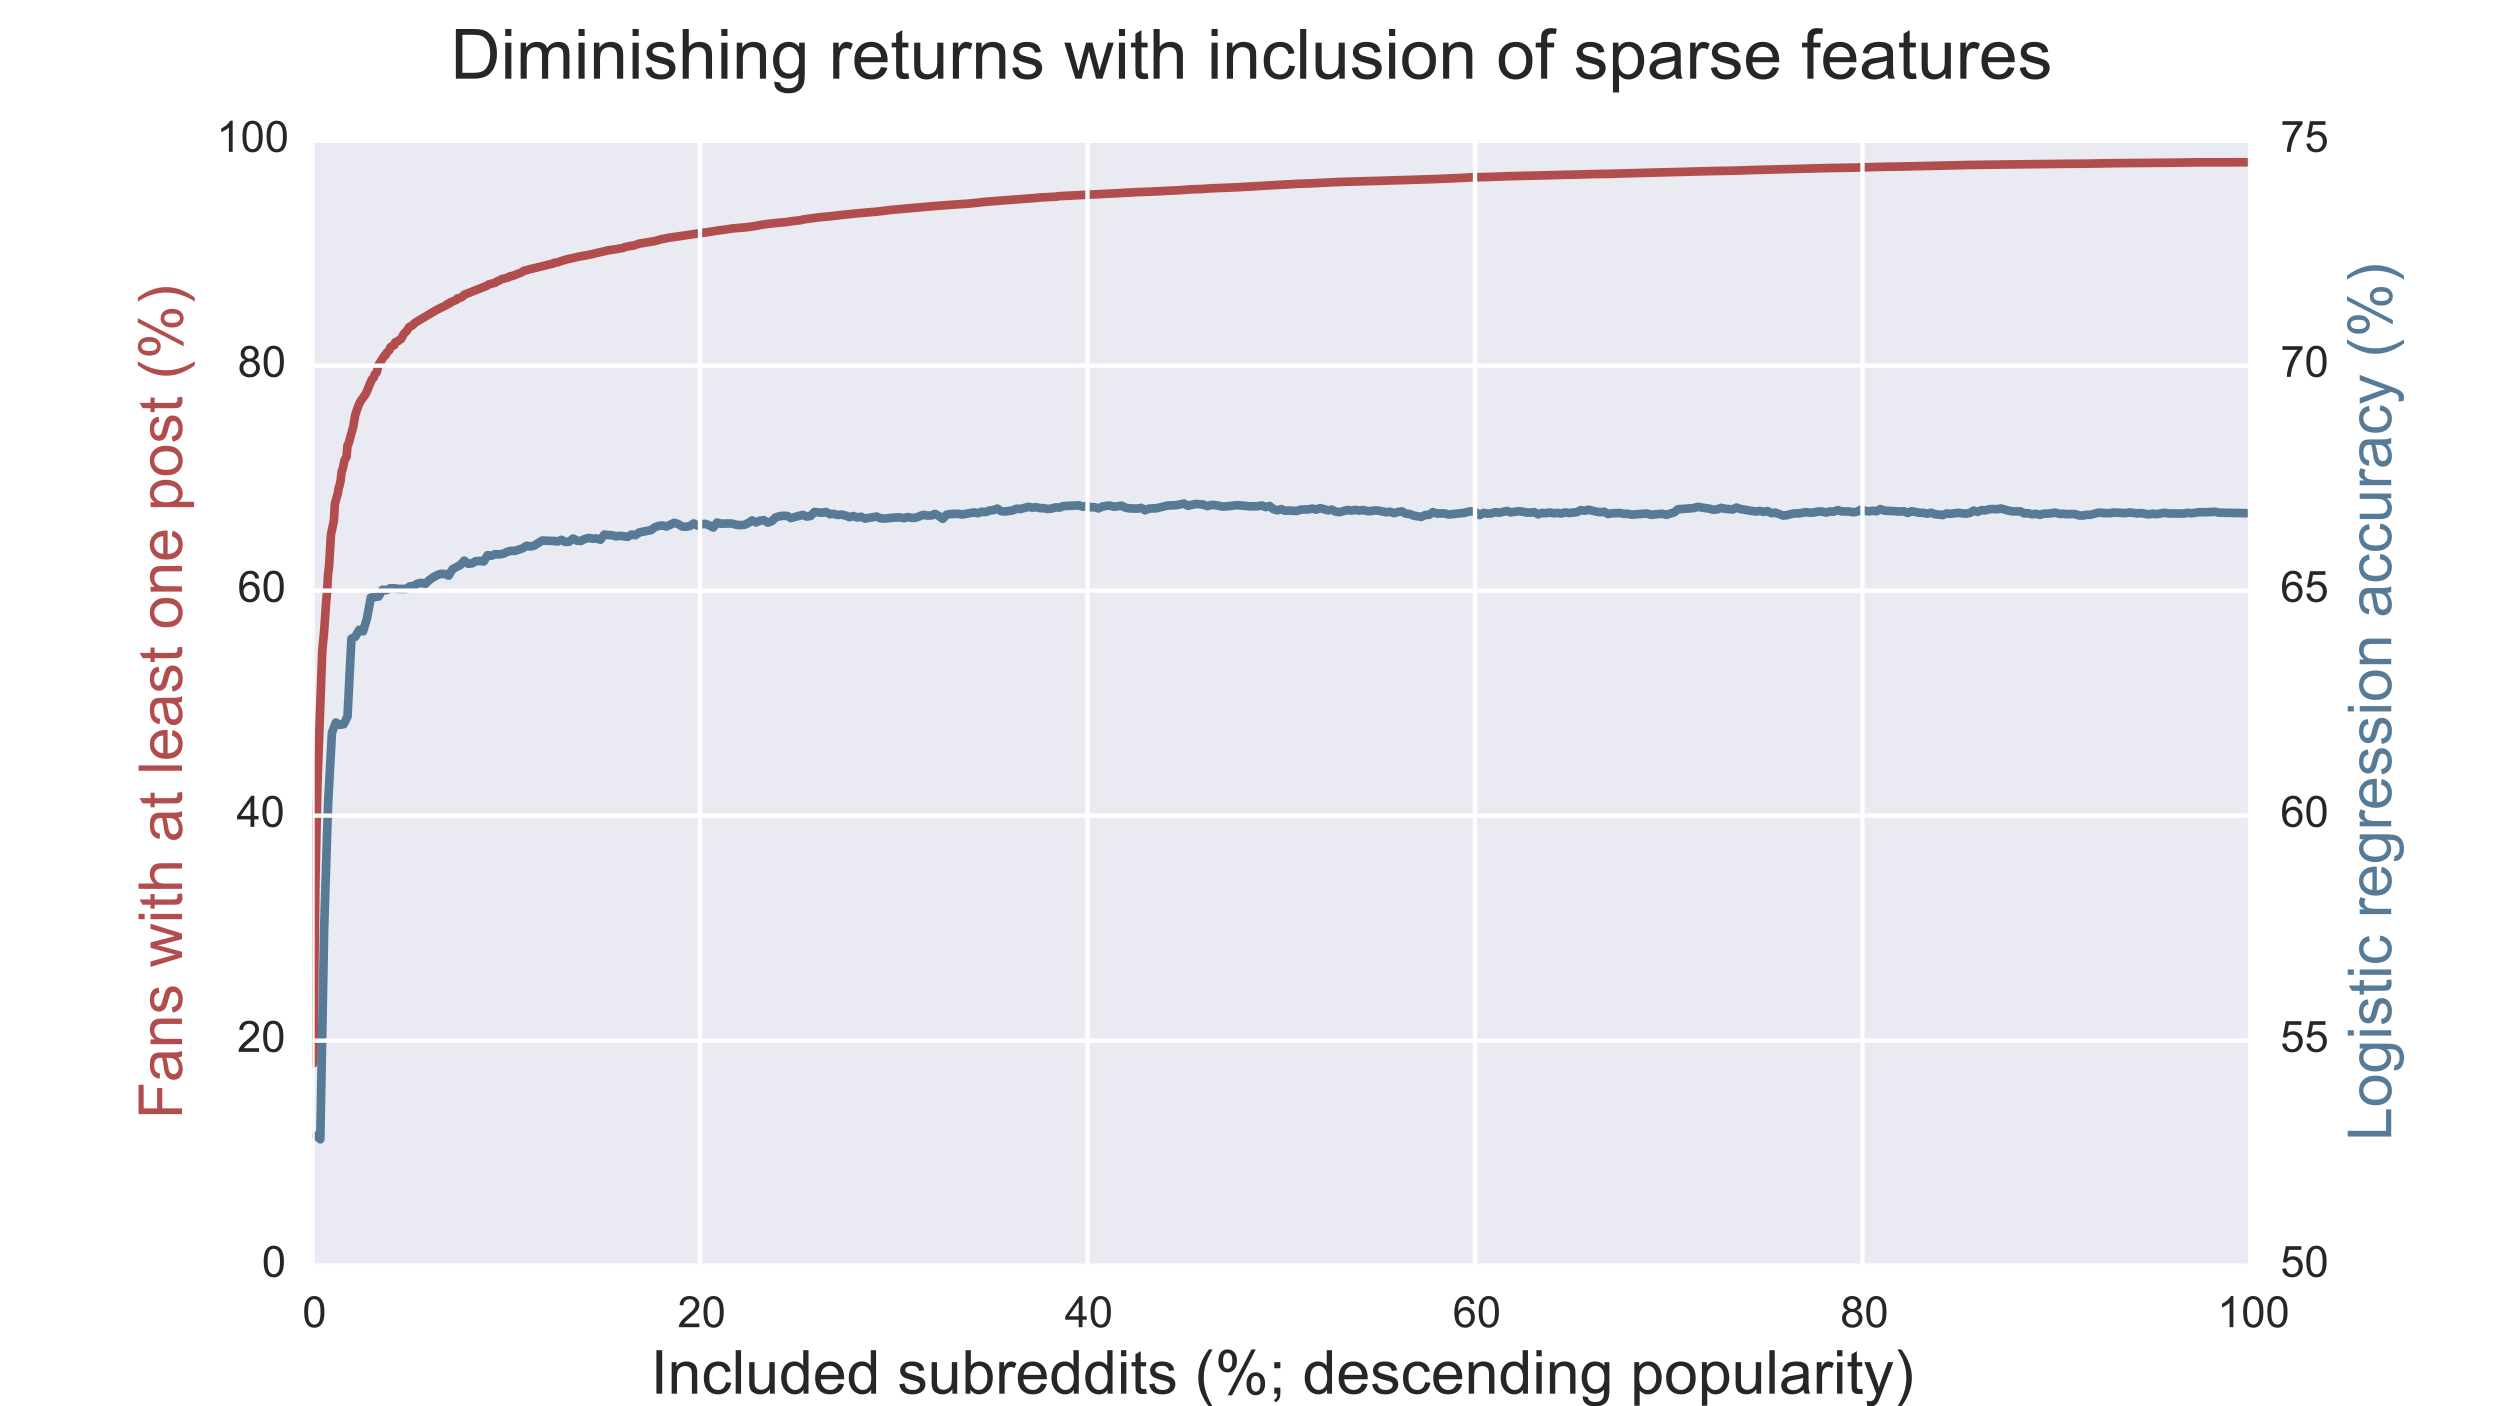 <?xml version="1.0" encoding="utf-8" standalone="no"?>
<!DOCTYPE svg PUBLIC "-//W3C//DTD SVG 1.1//EN"
  "http://www.w3.org/Graphics/SVG/1.1/DTD/svg11.dtd">
<!-- Created with matplotlib (http://matplotlib.org/) -->
<svg height="324pt" version="1.1" viewBox="0 0 576 324" width="576pt" xmlns="http://www.w3.org/2000/svg" xmlns:xlink="http://www.w3.org/1999/xlink">
 <defs>
  <style type="text/css">
*{stroke-linecap:butt;stroke-linejoin:round;}
  </style>
 </defs>
 <g id="figure_1">
  <g id="patch_1">
   <path d="
M0 324
L576 324
L576 0
L0 0
z
" style="fill:#ffffff;"/>
  </g>
  <g id="axes_1">
   <g id="patch_2">
    <path d="
M72 291.6
L518.4 291.6
L518.4 32.4
L72 32.4
z
" style="fill:#eaeaf2;"/>
   </g>
   <g id="line2d_1">
    <path clip-path="url(#p9c108a8c4e)" d="
M72.224 245.003
L72.448 221.494
L72.672 203.494
L73.121 181.072
L74.241 150.097
L74.689 145.334
L75.137 138.81
L75.361 136.258
L75.585 132.322
L75.81 130.539
L76.258 123.123
L76.93 120.006
L77.154 116.069
L77.826 113.743
L78.051 112.343
L78.275 111.749
L78.499 110.611
L78.723 108.581
L78.947 108.052
L79.395 106.008
L79.843 105.225
L80.067 102.601
L80.292 102.282
L81.412 98.229
L81.86 95.533
L82.532 93.604
L82.981 92.561
L83.877 91.314
L84.325 90.639
L85.67 87.428
L86.118 86.986
L86.342 86.276
L86.79 85.804
L87.239 84.028
L88.583 81.926
L88.807 81.875
L89.031 81.339
L89.704 80.686
L89.928 80.049
L90.376 79.693
L90.824 79.534
L91.048 78.889
L91.496 78.65
L91.721 78.591
L92.169 78.193
L92.393 78.113
L93.065 76.881
L93.513 76.431
L93.737 76.228
L94.186 75.482
L94.41 75.257
L94.858 75.09
L95.306 74.684
L95.754 74.271
L100.684 71.357
L102.925 70.255
L103.149 69.994
L103.598 69.907
L103.822 69.617
L104.27 69.487
L104.718 69.255
L105.166 69.081
L105.39 68.747
L105.839 68.682
L106.511 68.385
L106.959 67.906
L112.113 65.869
L112.561 65.543
L113.01 65.434
L113.682 65.246
L114.13 65.13
L114.354 64.905
L115.027 64.637
L115.699 64.267
L116.595 64.072
L117.267 63.854
L117.492 63.666
L118.164 63.55
L119.508 63.006
L119.957 62.861
L120.853 62.324
L121.301 62.266
L121.973 62.056
L127.128 60.795
L127.352 60.788
L127.576 60.585
L128.472 60.454
L129.369 60.121
L130.041 59.932
L130.489 59.78
L133.402 59.128
L136.316 58.577
L137.212 58.345
L139.677 57.794
L140.125 57.67
L142.142 57.388
L142.814 57.236
L143.487 57.156
L143.935 56.938
L145.055 56.706
L145.504 56.634
L145.952 56.59
L147.296 56.119
L149.313 55.822
L150.21 55.648
L150.882 55.547
L152.002 55.22
L152.451 55.097
L153.123 54.981
L154.019 54.778
L154.692 54.698
L161.863 53.633
L163.207 53.48
L165 53.161
L166.793 52.937
L168.81 52.632
L172.395 52.321
L172.843 52.248
L174.412 52.002
L175.308 51.813
L177.101 51.567
L178.446 51.414
L181.359 51.139
L182.255 50.987
L184.496 50.733
L184.945 50.588
L188.978 50.03
L190.323 49.928
L191.219 49.841
L193.236 49.602
L197.494 49.153
L201.528 48.805
L202.2 48.739
L204.217 48.5
L205.113 48.377
L216.542 47.37
L219.231 47.188
L221.024 47.05
L222.593 46.964
L225.506 46.681
L226.178 46.572
L227.075 46.507
L229.092 46.333
L238.952 45.586
L239.624 45.499
L241.865 45.39
L243.434 45.311
L243.882 45.202
L249.933 44.898
L257.328 44.528
L261.81 44.274
L265.395 44.144
L267.412 44.049
L268.981 43.955
L271.446 43.846
L273.687 43.687
L274.359 43.629
L277.048 43.535
L278.841 43.404
L283.099 43.23
L285.34 43.129
L299.01 42.346
L302.147 42.244
L308.87 41.911
L312.904 41.802
L314.024 41.766
L318.058 41.657
L321.419 41.548
L324.557 41.454
L326.349 41.389
L330.159 41.28
L337.554 40.954
L338.675 40.867
L343.157 40.766
L347.19 40.613
L351 40.512
L352.345 40.483
L366.911 40.12
L371.393 40.033
L372.513 39.997
L376.547 39.888
L394.699 39.41
L400.077 39.308
L403.887 39.171
L421.142 38.721
L427.417 38.612
L430.554 38.518
L434.812 38.41
L436.605 38.395
L441.759 38.286
L453.636 38.011
L461.928 37.902
L467.082 37.844
L476.494 37.735
L480.528 37.714
L486.13 37.612
L488.147 37.59
L500.472 37.482
L506.075 37.409
L518.176 37.387
L518.176 37.387" style="fill:none;stroke:#b24d4e;stroke-linecap:round;stroke-width:2;"/>
   </g>
   <g id="line2d_2">
    <path clip-path="url(#p9c108a8c4e)" d="
M72.896 261.647
L73.793 262.487
L74.689 213.715
L75.585 185.299
L76.482 168.8
L77.378 166.48
L78.275 167.002
L79.171 166.857
L80.067 165.088
L80.964 147.168
L81.86 146.704
L82.757 145.11
L83.653 145.457
L84.549 142.471
L85.446 137.686
L87.239 137.425
L88.135 135.889
L89.031 135.976
L89.928 135.541
L90.824 135.541
L91.721 135.686
L93.513 135.686
L94.41 135.106
L95.306 135.019
L96.202 134.468
L97.099 134.294
L97.995 134.526
L98.892 133.656
L99.788 133.018
L100.684 132.525
L101.581 132.206
L102.477 132.235
L103.373 132.612
L104.27 131.133
L106.063 130.176
L106.959 129.161
L107.855 129.886
L108.752 129.799
L109.648 129.277
L110.545 129.248
L111.441 129.364
L112.337 127.915
L113.234 128.031
L114.13 127.683
L115.027 127.741
L115.923 127.596
L116.819 127.161
L117.716 126.9
L118.612 126.929
L120.405 126.349
L121.301 125.74
L122.198 125.914
L123.094 125.711
L124.887 124.551
L127.576 124.638
L128.472 124.754
L129.369 124.377
L130.265 124.87
L131.161 124.783
L132.058 124.087
L132.954 124.58
L133.851 124.638
L134.747 124.174
L135.643 123.942
L136.54 124.116
L137.436 124.058
L138.333 124.348
L139.229 123.188
L141.022 123.333
L141.918 123.565
L142.814 123.449
L144.607 123.681
L145.504 123.159
L146.4 123.304
L147.296 122.666
L149.986 122.144
L150.882 121.477
L151.778 121.158
L152.675 121.071
L153.571 121.303
L155.364 120.462
L156.26 120.752
L157.157 121.303
L158.053 121.361
L158.949 121.187
L159.846 120.607
L160.742 121.1
L161.639 120.781
L162.535 120.694
L163.431 121.042
L164.328 121.535
L165.224 120.404
L166.12 120.665
L167.913 120.607
L168.81 120.665
L169.706 120.926
L170.602 120.984
L171.499 120.926
L172.395 120.52
L173.292 119.912
L174.188 120.375
L175.084 119.97
L175.981 119.854
L176.877 120.404
L177.773 120.115
L178.67 119.245
L179.566 118.955
L180.463 118.839
L181.359 118.868
L182.255 119.361
L184.048 118.868
L184.945 118.636
L185.841 119.013
L186.737 118.897
L187.634 117.969
L189.427 118.143
L190.323 117.969
L191.219 118.462
L192.116 118.404
L193.012 118.665
L193.908 118.549
L194.805 118.781
L195.701 119.158
L196.598 118.897
L197.494 119.216
L198.39 119.071
L199.287 119.477
L201.976 119.013
L202.872 119.419
L203.769 119.477
L206.458 119.216
L207.354 119.216
L208.251 119.39
L209.147 119.129
L210.043 119.303
L210.94 119.303
L212.733 118.607
L213.629 118.781
L214.525 118.781
L215.422 118.404
L216.318 118.897
L217.214 119.535
L218.111 118.578
L219.007 118.433
L220.8 118.375
L221.696 118.549
L224.386 118.056
L225.282 118.259
L226.178 117.911
L227.075 117.969
L227.971 117.621
L228.867 117.534
L229.764 117.186
L230.66 117.766
L231.557 117.853
L233.349 117.592
L234.246 117.215
L235.142 117.273
L236.935 116.78
L237.831 116.954
L238.728 116.867
L239.624 117.07
L240.52 117.099
L241.417 117.273
L242.313 117.157
L243.21 116.896
L244.106 116.954
L245.002 116.606
L248.588 116.432
L249.484 116.751
L250.381 116.548
L251.277 116.867
L252.173 116.867
L253.07 117.128
L253.966 116.722
L254.863 116.548
L255.759 116.49
L256.655 116.751
L258.448 116.519
L259.345 116.983
L260.241 117.128
L262.034 117.186
L262.93 117.012
L263.827 117.563
L264.723 117.186
L266.516 117.099
L268.308 116.635
L269.205 116.461
L270.998 116.403
L272.79 116.026
L273.687 116.519
L275.48 116.113
L277.272 116.258
L278.169 116.606
L279.065 116.345
L279.961 116.374
L281.754 116.722
L283.547 116.577
L284.443 116.432
L285.34 116.403
L288.029 116.664
L289.822 116.635
L290.718 116.461
L291.614 116.838
L292.511 116.577
L293.407 117.331
L294.304 117.563
L295.2 117.302
L296.096 117.679
L296.993 117.621
L298.786 117.737
L299.682 117.418
L301.475 117.36
L302.371 117.186
L303.267 117.418
L304.164 117.07
L305.957 117.592
L306.853 117.418
L307.749 117.882
L308.646 117.998
L310.439 117.505
L311.335 117.65
L312.231 117.476
L313.128 117.65
L314.024 117.505
L314.92 117.737
L315.817 117.766
L316.713 117.592
L317.61 117.65
L319.402 118.027
L320.299 117.911
L321.195 118.23
L322.092 117.969
L322.988 117.824
L323.884 118.346
L324.781 118.404
L325.677 118.781
L327.47 119.1
L328.366 118.665
L329.263 118.607
L330.159 117.998
L331.055 118.317
L332.848 118.288
L333.745 118.549
L337.33 118.172
L338.227 117.911
L339.123 117.795
L340.019 118.056
L340.916 118.665
L341.812 118.172
L342.708 118.346
L343.605 118.288
L344.501 117.998
L345.398 118.143
L347.19 117.737
L348.087 118.056
L349.88 117.795
L350.776 117.882
L351.672 118.085
L352.569 118.114
L353.465 117.998
L354.361 118.491
L355.258 118.201
L356.154 118.23
L357.051 118.085
L357.947 118.259
L358.843 118.172
L359.74 118.317
L360.636 118.056
L361.533 118.201
L363.325 117.998
L364.222 117.534
L365.118 117.679
L366.014 117.447
L367.807 117.882
L368.704 118.027
L369.6 117.911
L370.496 118.433
L371.393 118.259
L373.186 118.201
L374.082 118.375
L374.978 118.375
L375.875 118.578
L379.46 118.317
L380.357 118.607
L382.149 118.433
L383.046 118.375
L383.942 118.607
L385.735 118.056
L386.631 117.331
L390.217 117.07
L391.113 116.78
L392.906 117.07
L393.802 117.186
L394.699 117.447
L395.595 117.389
L396.492 117.012
L397.388 117.215
L399.181 117.389
L400.077 116.954
L400.973 117.273
L403.663 117.737
L404.559 117.853
L405.455 117.708
L406.352 117.94
L407.248 117.766
L408.145 118.23
L409.041 118.114
L410.834 118.781
L411.73 118.694
L412.627 118.433
L413.523 118.288
L414.419 118.288
L416.212 117.998
L417.108 118.143
L418.005 118.056
L418.901 117.853
L419.798 117.882
L420.694 118.085
L421.59 117.853
L422.487 117.882
L423.383 117.534
L424.28 117.824
L426.072 117.853
L426.969 118.027
L427.865 117.882
L428.761 117.418
L429.658 117.679
L430.554 117.824
L431.451 117.679
L432.347 117.795
L433.243 117.302
L434.14 117.65
L437.725 117.853
L438.622 117.795
L439.518 118.172
L440.414 117.795
L442.207 118.143
L443.104 118.143
L444 118.346
L444.896 118.143
L445.793 118.462
L447.586 118.665
L448.482 118.317
L449.378 118.375
L451.171 118.172
L452.964 118.346
L453.86 118.172
L454.757 117.65
L455.653 117.94
L456.549 117.534
L457.446 117.592
L458.342 117.331
L459.239 117.273
L460.135 117.331
L461.031 117.157
L462.824 117.679
L463.72 117.824
L465.513 117.824
L466.41 118.288
L467.306 118.259
L468.202 118.491
L469.099 118.375
L469.995 118.607
L470.892 118.346
L471.788 118.346
L473.581 118.114
L474.477 118.404
L475.373 118.375
L476.27 118.462
L478.063 118.433
L478.959 118.752
L479.855 118.781
L480.752 118.607
L481.648 118.607
L483.441 118.114
L485.234 118.23
L486.13 118.23
L487.027 118.085
L489.716 118.23
L490.612 118.056
L492.405 118.288
L493.301 118.23
L495.094 118.52
L495.99 118.346
L496.887 118.462
L498.68 118.143
L499.576 118.288
L501.369 118.317
L503.161 118.317
L504.058 118.143
L504.954 118.259
L506.747 117.998
L508.54 118.027
L510.333 117.911
L511.229 118.114
L515.711 118.201
L517.504 118.23
L517.504 118.23" style="fill:none;stroke:#577b97;stroke-linecap:round;stroke-width:2;"/>
   </g>
   <g id="GridlinesCollection_1">
    <path clip-path="url(#p9c108a8c4e)" d="
M72 291.6
L72 32.4" style="fill:none;stroke:#ffffff;"/>
    <path clip-path="url(#p9c108a8c4e)" d="
M161.28 291.6
L161.28 32.4" style="fill:none;stroke:#ffffff;"/>
    <path clip-path="url(#p9c108a8c4e)" d="
M250.56 291.6
L250.56 32.4" style="fill:none;stroke:#ffffff;"/>
    <path clip-path="url(#p9c108a8c4e)" d="
M339.84 291.6
L339.84 32.4" style="fill:none;stroke:#ffffff;"/>
    <path clip-path="url(#p9c108a8c4e)" d="
M429.12 291.6
L429.12 32.4" style="fill:none;stroke:#ffffff;"/>
    <path clip-path="url(#p9c108a8c4e)" d="
M518.4 291.6
L518.4 32.4" style="fill:none;stroke:#ffffff;"/>
    <path clip-path="url(#p9c108a8c4e)" d="
M72 291.6
L518.4 291.6" style="fill:none;stroke:#ffffff;"/>
    <path clip-path="url(#p9c108a8c4e)" d="
M72 239.76
L518.4 239.76" style="fill:none;stroke:#ffffff;"/>
    <path clip-path="url(#p9c108a8c4e)" d="
M72 187.92
L518.4 187.92" style="fill:none;stroke:#ffffff;"/>
    <path clip-path="url(#p9c108a8c4e)" d="
M72 136.08
L518.4 136.08" style="fill:none;stroke:#ffffff;"/>
    <path clip-path="url(#p9c108a8c4e)" d="
M72 84.24
L518.4 84.24" style="fill:none;stroke:#ffffff;"/>
    <path clip-path="url(#p9c108a8c4e)" d="
M72 32.4
L518.4 32.4" style="fill:none;stroke:#ffffff;"/>
   </g>
   <g id="mpl_toolkits.axisartist.axis_artist_1">
    <defs>
     <path d="
M0 0
L0 0" id="m4376adbf70" style="stroke:#262626;"/>
    </defs>
    <g>
     <use style="fill:none;stroke:#262626;" x="518.4" xlink:href="#m4376adbf70" y="291.6"/>
     <use style="fill:none;stroke:#262626;" x="518.4" xlink:href="#m4376adbf70" y="291.6"/>
    </g>
    <g>
     <use style="fill:none;stroke:#262626;" x="518.4" xlink:href="#m4376adbf70" y="239.76"/>
     <use style="fill:none;stroke:#262626;" x="518.4" xlink:href="#m4376adbf70" y="239.76"/>
    </g>
    <g>
     <use style="fill:none;stroke:#262626;" x="518.4" xlink:href="#m4376adbf70" y="187.92"/>
     <use style="fill:none;stroke:#262626;" x="518.4" xlink:href="#m4376adbf70" y="187.92"/>
    </g>
    <g>
     <use style="fill:none;stroke:#262626;" x="518.4" xlink:href="#m4376adbf70" y="136.08"/>
     <use style="fill:none;stroke:#262626;" x="518.4" xlink:href="#m4376adbf70" y="136.08"/>
    </g>
    <g>
     <use style="fill:none;stroke:#262626;" x="518.4" xlink:href="#m4376adbf70" y="84.24"/>
     <use style="fill:none;stroke:#262626;" x="518.4" xlink:href="#m4376adbf70" y="84.24"/>
    </g>
    <g>
     <use style="fill:none;stroke:#262626;" x="518.4" xlink:href="#m4376adbf70" y="32.4"/>
     <use style="fill:none;stroke:#262626;" x="518.4" xlink:href="#m4376adbf70" y="32.4"/>
    </g>
    <g id="text_1">
     <!-- 50 -->
     <defs>
      <path d="
M4.156 35.297
Q4.156 48 6.766 55.734
Q9.375 63.484 14.516 67.672
Q19.672 71.875 27.484 71.875
Q33.25 71.875 37.594 69.547
Q41.938 67.234 44.766 62.859
Q47.609 58.5 49.219 52.219
Q50.828 45.953 50.828 35.297
Q50.828 22.703 48.234 14.969
Q45.656 7.234 40.5 3
Q35.359 -1.219 27.484 -1.219
Q17.141 -1.219 11.234 6.203
Q4.156 15.141 4.156 35.297
M13.188 35.297
Q13.188 17.672 17.312 11.828
Q21.438 6 27.484 6
Q33.547 6 37.672 11.859
Q41.797 17.719 41.797 35.297
Q41.797 52.984 37.672 58.781
Q33.547 64.594 27.391 64.594
Q21.344 64.594 17.719 59.469
Q13.188 52.938 13.188 35.297" id="ArialMT-30"/>
      <path d="
M4.156 18.75
L13.375 19.531
Q14.406 12.797 18.141 9.391
Q21.875 6 27.156 6
Q33.5 6 37.891 10.781
Q42.281 15.578 42.281 23.484
Q42.281 31 38.062 35.344
Q33.844 39.703 27 39.703
Q22.75 39.703 19.328 37.766
Q15.922 35.844 13.969 32.766
L5.719 33.844
L12.641 70.609
L48.25 70.609
L48.25 62.203
L19.672 62.203
L15.828 42.969
Q22.266 47.469 29.344 47.469
Q38.719 47.469 45.156 40.969
Q51.609 34.469 51.609 24.266
Q51.609 14.547 45.953 7.469
Q39.062 -1.219 27.156 -1.219
Q17.391 -1.219 11.203 4.25
Q5.031 9.719 4.156 18.75" id="ArialMT-35"/>
     </defs>
     <g style="fill:#262626;" transform="translate(525.4 294.185)scale(0.1 -0.1)">
      <use xlink:href="#ArialMT-35"/>
      <use x="55.615" xlink:href="#ArialMT-30"/>
     </g>
    </g>
    <g id="text_2">
     <!-- 55 -->
     <g style="fill:#262626;" transform="translate(525.4 242.345)scale(0.1 -0.1)">
      <use xlink:href="#ArialMT-35"/>
      <use x="55.615" xlink:href="#ArialMT-35"/>
     </g>
    </g>
    <g id="text_3">
     <!-- 60 -->
     <defs>
      <path d="
M49.75 54.047
L41.016 53.375
Q39.844 58.547 37.703 60.891
Q34.125 64.656 28.906 64.656
Q24.703 64.656 21.531 62.312
Q17.391 59.281 14.984 53.469
Q12.594 47.656 12.5 36.922
Q15.672 41.75 20.266 44.094
Q24.859 46.438 29.891 46.438
Q38.672 46.438 44.844 39.969
Q51.031 33.5 51.031 23.25
Q51.031 16.5 48.125 10.719
Q45.219 4.938 40.141 1.859
Q35.062 -1.219 28.609 -1.219
Q17.625 -1.219 10.688 6.859
Q3.766 14.938 3.766 33.5
Q3.766 54.25 11.422 63.672
Q18.109 71.875 29.438 71.875
Q37.891 71.875 43.281 67.141
Q48.688 62.406 49.75 54.047
M13.875 23.188
Q13.875 18.656 15.797 14.5
Q17.719 10.359 21.188 8.172
Q24.656 6 28.469 6
Q34.031 6 38.031 10.484
Q42.047 14.984 42.047 22.703
Q42.047 30.125 38.078 34.391
Q34.125 38.672 28.125 38.672
Q22.172 38.672 18.016 34.391
Q13.875 30.125 13.875 23.188" id="ArialMT-36"/>
     </defs>
     <g style="fill:#262626;" transform="translate(525.4 190.505)scale(0.1 -0.1)">
      <use xlink:href="#ArialMT-36"/>
      <use x="55.615" xlink:href="#ArialMT-30"/>
     </g>
    </g>
    <g id="text_4">
     <!-- 65 -->
     <g style="fill:#262626;" transform="translate(525.4 138.665)scale(0.1 -0.1)">
      <use xlink:href="#ArialMT-36"/>
      <use x="55.615" xlink:href="#ArialMT-35"/>
     </g>
    </g>
    <g id="text_5">
     <!-- 70 -->
     <defs>
      <path d="
M4.734 62.203
L4.734 70.656
L51.078 70.656
L51.078 63.812
Q44.234 56.547 37.516 44.484
Q30.812 32.422 27.156 19.672
Q24.516 10.688 23.781 0
L14.75 0
Q14.891 8.453 18.062 20.406
Q21.234 32.375 27.172 43.484
Q33.109 54.594 39.797 62.203
z
" id="ArialMT-37"/>
     </defs>
     <g style="fill:#262626;" transform="translate(525.4 86.825)scale(0.1 -0.1)">
      <use xlink:href="#ArialMT-37"/>
      <use x="55.615" xlink:href="#ArialMT-30"/>
     </g>
    </g>
    <g id="text_6">
     <!-- 75 -->
     <g style="fill:#262626;" transform="translate(525.4 34.985)scale(0.1 -0.1)">
      <use xlink:href="#ArialMT-37"/>
      <use x="55.615" xlink:href="#ArialMT-35"/>
     </g>
    </g>
    <g id="text_7">
     <!-- Logistic regression accuracy (%) -->
     <defs>
      <path d="
M40.438 19
L49.078 17.875
Q47.656 8.938 41.812 3.875
Q35.984 -1.172 27.484 -1.172
Q16.844 -1.172 10.375 5.781
Q3.906 12.75 3.906 25.734
Q3.906 34.125 6.688 40.422
Q9.469 46.734 15.156 49.875
Q20.844 53.031 27.547 53.031
Q35.984 53.031 41.359 48.75
Q46.734 44.484 48.25 36.625
L39.703 35.297
Q38.484 40.531 35.375 43.156
Q32.281 45.797 27.875 45.797
Q21.234 45.797 17.078 41.031
Q12.938 36.281 12.938 25.984
Q12.938 15.531 16.938 10.797
Q20.953 6.062 27.391 6.062
Q32.562 6.062 36.031 9.234
Q39.5 12.406 40.438 19" id="ArialMT-63"/>
      <path d="
M40.438 6.391
Q35.547 2.25 31.031 0.531
Q26.516 -1.172 21.344 -1.172
Q12.797 -1.172 8.203 3
Q3.609 7.172 3.609 13.672
Q3.609 17.484 5.344 20.625
Q7.078 23.781 9.891 25.688
Q12.703 27.594 16.219 28.562
Q18.797 29.25 24.031 29.891
Q34.672 31.156 39.703 32.906
Q39.75 34.719 39.75 35.203
Q39.75 40.578 37.25 42.781
Q33.891 45.75 27.25 45.75
Q21.047 45.75 18.094 43.578
Q15.141 41.406 13.719 35.891
L5.125 37.062
Q6.297 42.578 8.984 45.969
Q11.672 49.359 16.75 51.188
Q21.828 53.031 28.516 53.031
Q35.156 53.031 39.297 51.469
Q43.453 49.906 45.406 47.531
Q47.359 45.172 48.141 41.547
Q48.578 39.312 48.578 33.453
L48.578 21.734
Q48.578 9.469 49.141 6.219
Q49.703 2.984 51.375 0
L42.188 0
Q40.828 2.734 40.438 6.391
M39.703 26.031
Q34.906 24.078 25.344 22.703
Q19.922 21.922 17.672 20.938
Q15.438 19.969 14.203 18.094
Q12.984 16.219 12.984 13.922
Q12.984 10.406 15.641 8.062
Q18.312 5.719 23.438 5.719
Q28.516 5.719 32.469 7.938
Q36.422 10.156 38.281 14.016
Q39.703 17 39.703 22.797
z
" id="ArialMT-61"/>
      <path d="
M4.984 -4.297
L13.531 -5.562
Q14.062 -9.516 16.5 -11.328
Q19.781 -13.766 25.438 -13.766
Q31.547 -13.766 34.859 -11.328
Q38.188 -8.891 39.359 -4.5
Q40.047 -1.812 39.984 6.781
Q34.234 0 25.641 0
Q14.938 0 9.078 7.719
Q3.219 15.438 3.219 26.219
Q3.219 33.641 5.906 39.906
Q8.594 46.188 13.688 49.609
Q18.797 53.031 25.688 53.031
Q34.859 53.031 40.828 45.609
L40.828 51.859
L48.922 51.859
L48.922 7.031
Q48.922 -5.078 46.453 -10.125
Q44 -15.188 38.641 -18.109
Q33.297 -21.047 25.484 -21.047
Q16.219 -21.047 10.5 -16.875
Q4.781 -12.703 4.984 -4.297
M12.25 26.859
Q12.25 16.656 16.297 11.969
Q20.359 7.281 26.469 7.281
Q32.516 7.281 36.609 11.938
Q40.719 16.609 40.719 26.562
Q40.719 36.078 36.5 40.906
Q32.281 45.75 26.312 45.75
Q20.453 45.75 16.344 40.984
Q12.25 36.234 12.25 26.859" id="ArialMT-67"/>
      <path d="
M6.203 -19.969
L5.219 -11.719
Q8.109 -12.5 10.25 -12.5
Q13.188 -12.5 14.938 -11.516
Q16.703 -10.547 17.828 -8.797
Q18.656 -7.469 20.516 -2.25
Q20.75 -1.516 21.297 -0.094
L1.609 51.859
L11.078 51.859
L21.875 21.828
Q23.969 16.109 25.641 9.812
Q27.156 15.875 29.25 21.625
L40.328 51.859
L49.125 51.859
L29.391 -0.875
Q26.219 -9.422 24.469 -12.641
Q22.125 -17 19.094 -19.016
Q16.062 -21.047 11.859 -21.047
Q9.328 -21.047 6.203 -19.969" id="ArialMT-79"/>
      <path d="
M42.094 16.703
L51.172 15.578
Q49.031 7.625 43.219 3.219
Q37.406 -1.172 28.375 -1.172
Q17 -1.172 10.328 5.828
Q3.656 12.844 3.656 25.484
Q3.656 38.578 10.391 45.797
Q17.141 53.031 27.875 53.031
Q38.281 53.031 44.875 45.953
Q51.469 38.875 51.469 26.031
Q51.469 25.25 51.422 23.688
L12.75 23.688
Q13.234 15.141 17.578 10.594
Q21.922 6.062 28.422 6.062
Q33.25 6.062 36.672 8.594
Q40.094 11.141 42.094 16.703
M13.234 30.906
L42.188 30.906
Q41.609 37.453 38.875 40.719
Q34.672 45.797 27.984 45.797
Q21.922 45.797 17.797 41.75
Q13.672 37.703 13.234 30.906" id="ArialMT-65"/>
      <path d="
M25.781 7.859
L27.047 0.094
Q23.344 -0.688 20.406 -0.688
Q15.625 -0.688 12.984 0.828
Q10.359 2.344 9.281 4.812
Q8.203 7.281 8.203 15.188
L8.203 45.016
L1.766 45.016
L1.766 51.859
L8.203 51.859
L8.203 64.703
L16.938 69.969
L16.938 51.859
L25.781 51.859
L25.781 45.016
L16.938 45.016
L16.938 14.703
Q16.938 10.938 17.406 9.859
Q17.875 8.797 18.922 8.156
Q19.969 7.516 21.922 7.516
Q23.391 7.516 25.781 7.859" id="ArialMT-74"/>
      <path d="
M40.578 0
L40.578 7.625
Q34.516 -1.172 24.125 -1.172
Q19.531 -1.172 15.547 0.578
Q11.578 2.344 9.641 5
Q7.719 7.672 6.938 11.531
Q6.391 14.109 6.391 19.734
L6.391 51.859
L15.188 51.859
L15.188 23.094
Q15.188 16.219 15.719 13.812
Q16.547 10.359 19.234 8.375
Q21.922 6.391 25.875 6.391
Q29.828 6.391 33.297 8.422
Q36.766 10.453 38.203 13.938
Q39.656 17.438 39.656 24.078
L39.656 51.859
L48.438 51.859
L48.438 0
z
" id="ArialMT-75"/>
      <path d="
M6.641 61.469
L6.641 71.578
L15.438 71.578
L15.438 61.469
z

M6.641 0
L6.641 51.859
L15.438 51.859
L15.438 0
z
" id="ArialMT-69"/>
      <path d="
M6.5 0
L6.5 51.859
L14.406 51.859
L14.406 44
Q17.438 49.516 20 51.266
Q22.562 53.031 25.641 53.031
Q30.078 53.031 34.672 50.203
L31.641 42.047
Q28.422 43.953 25.203 43.953
Q22.312 43.953 20.016 42.219
Q17.719 40.484 16.75 37.406
Q15.281 32.719 15.281 27.156
L15.281 0
z
" id="ArialMT-72"/>
      <path d="
M3.078 15.484
L11.766 16.844
Q12.5 11.625 15.844 8.844
Q19.188 6.062 25.203 6.062
Q31.25 6.062 34.172 8.516
Q37.109 10.984 37.109 14.312
Q37.109 17.281 34.516 19
Q32.719 20.172 25.531 21.969
Q15.875 24.422 12.141 26.203
Q8.406 27.984 6.469 31.125
Q4.547 34.281 4.547 38.094
Q4.547 41.547 6.125 44.5
Q7.719 47.469 10.453 49.422
Q12.5 50.922 16.031 51.969
Q19.578 53.031 23.641 53.031
Q29.734 53.031 34.344 51.266
Q38.969 49.516 41.156 46.5
Q43.359 43.5 44.188 38.484
L35.594 37.312
Q35.016 41.312 32.203 43.547
Q29.391 45.797 24.266 45.797
Q18.219 45.797 15.625 43.797
Q13.031 41.797 13.031 39.109
Q13.031 37.406 14.109 36.031
Q15.188 34.625 17.484 33.688
Q18.797 33.203 25.25 31.453
Q34.578 28.953 38.25 27.359
Q41.938 25.781 44.031 22.75
Q46.141 19.734 46.141 15.234
Q46.141 10.844 43.578 6.953
Q41.016 3.078 36.172 0.953
Q31.344 -1.172 25.25 -1.172
Q15.141 -1.172 9.844 3.031
Q4.547 7.234 3.078 15.484" id="ArialMT-73"/>
      <path d="
M12.359 -21.047
L6.062 -21.047
Q20.656 2.391 20.656 25.875
Q20.656 35.062 18.562 44.094
Q16.891 51.422 13.922 58.156
Q12.016 62.547 6.062 72.797
L12.359 72.797
Q21.531 60.547 25.922 48.188
Q29.688 37.547 29.688 25.922
Q29.688 12.75 24.625 0.438
Q19.578 -11.859 12.359 -21.047" id="ArialMT-29"/>
      <path d="
M3.328 25.922
Q3.328 40.328 11.328 47.266
Q18.016 53.031 27.641 53.031
Q38.328 53.031 45.109 46.016
Q51.906 39.016 51.906 26.656
Q51.906 16.656 48.906 10.906
Q45.906 5.172 40.156 2
Q34.422 -1.172 27.641 -1.172
Q16.75 -1.172 10.031 5.812
Q3.328 12.797 3.328 25.922
M12.359 25.922
Q12.359 15.969 16.703 11.016
Q21.047 6.062 27.641 6.062
Q34.188 6.062 38.531 11.031
Q42.875 16.016 42.875 26.219
Q42.875 35.844 38.5 40.797
Q34.125 45.75 27.641 45.75
Q21.047 45.75 16.703 40.812
Q12.359 35.891 12.359 25.922" id="ArialMT-6f"/>
      <path d="
M6.594 0
L6.594 51.859
L14.5 51.859
L14.5 44.484
Q20.219 53.031 31 53.031
Q35.688 53.031 39.625 51.344
Q43.562 49.656 45.516 46.922
Q47.469 44.188 48.25 40.438
Q48.734 37.984 48.734 31.891
L48.734 0
L39.938 0
L39.938 31.547
Q39.938 36.922 38.906 39.578
Q37.891 42.234 35.281 43.812
Q32.672 45.406 29.156 45.406
Q23.531 45.406 19.453 41.844
Q15.375 38.281 15.375 28.328
L15.375 0
z
" id="ArialMT-6e"/>
      <path d="
M23.391 -21.047
Q16.109 -11.859 11.078 0.438
Q6.062 12.75 6.062 25.922
Q6.062 37.547 9.812 48.188
Q14.203 60.547 23.391 72.797
L29.688 72.797
Q23.781 62.641 21.875 58.297
Q18.891 51.562 17.188 44.234
Q15.094 35.109 15.094 25.875
Q15.094 2.391 29.688 -21.047
z
" id="ArialMT-28"/>
      <path d="
M7.328 0
L7.328 71.578
L16.797 71.578
L16.797 8.453
L52.047 8.453
L52.047 0
z
" id="ArialMT-4c"/>
      <path d="
M5.812 54.391
Q5.812 62.062 9.672 67.422
Q13.531 72.797 20.844 72.797
Q27.594 72.797 32 67.984
Q36.422 63.188 36.422 53.859
Q36.422 44.781 31.953 39.875
Q27.484 34.969 20.953 34.969
Q14.453 34.969 10.125 39.797
Q5.812 44.625 5.812 54.391
M21.094 66.75
Q17.828 66.75 15.656 63.906
Q13.484 61.078 13.484 53.516
Q13.484 46.625 15.672 43.812
Q17.875 41.016 21.094 41.016
Q24.422 41.016 26.594 43.844
Q28.766 46.688 28.766 54.203
Q28.766 61.141 26.562 63.938
Q24.359 66.75 21.094 66.75
M21.141 -2.641
L60.297 72.797
L67.438 72.797
L28.422 -2.641
z

M52.094 16.797
Q52.094 24.516 55.953 29.859
Q59.812 35.203 67.188 35.203
Q73.922 35.203 78.344 30.391
Q82.766 25.594 82.766 16.266
Q82.766 7.172 78.297 2.266
Q73.828 -2.641 67.234 -2.641
Q60.75 -2.641 56.422 2.219
Q52.094 7.078 52.094 16.797
M67.438 29.156
Q64.109 29.156 61.938 26.312
Q59.766 23.484 59.766 15.922
Q59.766 9.078 61.953 6.25
Q64.156 3.422 67.391 3.422
Q70.75 3.422 72.922 6.25
Q75.094 9.078 75.094 16.609
Q75.094 23.531 72.891 26.344
Q70.703 29.156 67.438 29.156" id="ArialMT-25"/>
      <path id="ArialMT-20"/>
     </defs>
     <g style="fill:#577b97;" transform="translate(550.937 262.89)rotate(-90.0)scale(0.14 -0.14)">
      <use xlink:href="#ArialMT-4c"/>
      <use x="55.615" xlink:href="#ArialMT-6f"/>
      <use x="111.23" xlink:href="#ArialMT-67"/>
      <use x="166.846" xlink:href="#ArialMT-69"/>
      <use x="189.062" xlink:href="#ArialMT-73"/>
      <use x="239.062" xlink:href="#ArialMT-74"/>
      <use x="266.846" xlink:href="#ArialMT-69"/>
      <use x="289.062" xlink:href="#ArialMT-63"/>
      <use x="339.062" xlink:href="#ArialMT-20"/>
      <use x="366.846" xlink:href="#ArialMT-72"/>
      <use x="400.146" xlink:href="#ArialMT-65"/>
      <use x="455.762" xlink:href="#ArialMT-67"/>
      <use x="511.377" xlink:href="#ArialMT-72"/>
      <use x="544.678" xlink:href="#ArialMT-65"/>
      <use x="600.293" xlink:href="#ArialMT-73"/>
      <use x="650.293" xlink:href="#ArialMT-73"/>
      <use x="700.293" xlink:href="#ArialMT-69"/>
      <use x="722.51" xlink:href="#ArialMT-6f"/>
      <use x="778.125" xlink:href="#ArialMT-6e"/>
      <use x="833.74" xlink:href="#ArialMT-20"/>
      <use x="861.523" xlink:href="#ArialMT-61"/>
      <use x="917.139" xlink:href="#ArialMT-63"/>
      <use x="967.139" xlink:href="#ArialMT-63"/>
      <use x="1017.139" xlink:href="#ArialMT-75"/>
      <use x="1072.754" xlink:href="#ArialMT-72"/>
      <use x="1106.055" xlink:href="#ArialMT-61"/>
      <use x="1161.67" xlink:href="#ArialMT-63"/>
      <use x="1211.67" xlink:href="#ArialMT-79"/>
      <use x="1261.67" xlink:href="#ArialMT-20"/>
      <use x="1289.453" xlink:href="#ArialMT-28"/>
      <use x="1322.754" xlink:href="#ArialMT-25"/>
      <use x="1411.67" xlink:href="#ArialMT-29"/>
     </g>
    </g>
   </g>
   <g id="mpl_toolkits.axisartist.axis_artist_2">
    <g>
     <use style="fill:none;stroke:#262626;" x="72.0" xlink:href="#m4376adbf70" y="32.4"/>
     <use style="fill:none;stroke:#262626;" x="72.0" xlink:href="#m4376adbf70" y="32.4"/>
    </g>
    <g>
     <use style="fill:none;stroke:#262626;" x="161.28" xlink:href="#m4376adbf70" y="32.4"/>
     <use style="fill:none;stroke:#262626;" x="161.28" xlink:href="#m4376adbf70" y="32.4"/>
    </g>
    <g>
     <use style="fill:none;stroke:#262626;" x="250.56" xlink:href="#m4376adbf70" y="32.4"/>
     <use style="fill:none;stroke:#262626;" x="250.56" xlink:href="#m4376adbf70" y="32.4"/>
    </g>
    <g>
     <use style="fill:none;stroke:#262626;" x="339.84" xlink:href="#m4376adbf70" y="32.4"/>
     <use style="fill:none;stroke:#262626;" x="339.84" xlink:href="#m4376adbf70" y="32.4"/>
    </g>
    <g>
     <use style="fill:none;stroke:#262626;" x="429.12" xlink:href="#m4376adbf70" y="32.4"/>
     <use style="fill:none;stroke:#262626;" x="429.12" xlink:href="#m4376adbf70" y="32.4"/>
    </g>
    <g>
     <use style="fill:none;stroke:#262626;" x="518.4" xlink:href="#m4376adbf70" y="32.4"/>
     <use style="fill:none;stroke:#262626;" x="518.4" xlink:href="#m4376adbf70" y="32.4"/>
    </g>
    <g id="line2d_3">
     <path d="
M72 32.4
L518.4 32.4" style="fill:none;"/>
    </g>
   </g>
   <g id="mpl_toolkits.axisartist.axis_artist_3">
    <g>
     <use style="fill:none;stroke:#262626;" x="72.0" xlink:href="#m4376adbf70" y="291.6"/>
     <use style="fill:none;stroke:#262626;" x="72.0" xlink:href="#m4376adbf70" y="291.6"/>
    </g>
    <g>
     <use style="fill:none;stroke:#262626;" x="72.0" xlink:href="#m4376adbf70" y="239.76"/>
     <use style="fill:none;stroke:#262626;" x="72.0" xlink:href="#m4376adbf70" y="239.76"/>
    </g>
    <g>
     <use style="fill:none;stroke:#262626;" x="72.0" xlink:href="#m4376adbf70" y="187.92"/>
     <use style="fill:none;stroke:#262626;" x="72.0" xlink:href="#m4376adbf70" y="187.92"/>
    </g>
    <g>
     <use style="fill:none;stroke:#262626;" x="72.0" xlink:href="#m4376adbf70" y="136.08"/>
     <use style="fill:none;stroke:#262626;" x="72.0" xlink:href="#m4376adbf70" y="136.08"/>
    </g>
    <g>
     <use style="fill:none;stroke:#262626;" x="72.0" xlink:href="#m4376adbf70" y="84.24"/>
     <use style="fill:none;stroke:#262626;" x="72.0" xlink:href="#m4376adbf70" y="84.24"/>
    </g>
    <g>
     <use style="fill:none;stroke:#262626;" x="72.0" xlink:href="#m4376adbf70" y="32.4"/>
     <use style="fill:none;stroke:#262626;" x="72.0" xlink:href="#m4376adbf70" y="32.4"/>
    </g>
    <g id="text_8">
     <!-- 0 -->
     <g style="fill:#262626;" transform="translate(60.333 294.185)scale(0.1 -0.1)">
      <use xlink:href="#ArialMT-30"/>
     </g>
    </g>
    <g id="text_9">
     <!-- 20 -->
     <defs>
      <path d="
M50.344 8.453
L50.344 0
L3.031 0
Q2.938 3.172 4.047 6.109
Q5.859 10.938 9.828 15.625
Q13.812 20.312 21.344 26.469
Q33.016 36.031 37.109 41.625
Q41.219 47.219 41.219 52.203
Q41.219 57.422 37.469 61
Q33.734 64.594 27.734 64.594
Q21.391 64.594 17.578 60.781
Q13.766 56.984 13.719 50.25
L4.688 51.172
Q5.609 61.281 11.656 66.578
Q17.719 71.875 27.938 71.875
Q38.234 71.875 44.234 66.156
Q50.25 60.453 50.25 52
Q50.25 47.703 48.484 43.547
Q46.734 39.406 42.656 34.812
Q38.578 30.219 29.109 22.219
Q21.188 15.578 18.938 13.203
Q16.703 10.844 15.234 8.453
z
" id="ArialMT-32"/>
     </defs>
     <g style="fill:#262626;" transform="translate(54.65 242.345)scale(0.1 -0.1)">
      <use xlink:href="#ArialMT-32"/>
      <use x="55.615" xlink:href="#ArialMT-30"/>
     </g>
    </g>
    <g id="text_10">
     <!-- 40 -->
     <defs>
      <path d="
M32.328 0
L32.328 17.141
L1.266 17.141
L1.266 25.203
L33.938 71.578
L41.109 71.578
L41.109 25.203
L50.781 25.203
L50.781 17.141
L41.109 17.141
L41.109 0
z

M32.328 25.203
L32.328 57.469
L9.906 25.203
z
" id="ArialMT-34"/>
     </defs>
     <g style="fill:#262626;" transform="translate(54.483 190.505)scale(0.1 -0.1)">
      <use xlink:href="#ArialMT-34"/>
      <use x="55.615" xlink:href="#ArialMT-30"/>
     </g>
    </g>
    <g id="text_11">
     <!-- 60 -->
     <g style="fill:#262626;" transform="translate(54.733 138.665)scale(0.1 -0.1)">
      <use xlink:href="#ArialMT-36"/>
      <use x="55.615" xlink:href="#ArialMT-30"/>
     </g>
    </g>
    <g id="text_12">
     <!-- 80 -->
     <defs>
      <path d="
M17.672 38.812
Q12.203 40.828 9.562 44.531
Q6.938 48.25 6.938 53.422
Q6.938 61.234 12.547 66.547
Q18.172 71.875 27.484 71.875
Q36.859 71.875 42.578 66.422
Q48.297 60.984 48.297 53.172
Q48.297 48.188 45.672 44.5
Q43.062 40.828 37.75 38.812
Q44.344 36.672 47.781 31.875
Q51.219 27.094 51.219 20.453
Q51.219 11.281 44.719 5.031
Q38.234 -1.219 27.641 -1.219
Q17.047 -1.219 10.547 5.047
Q4.047 11.328 4.047 20.703
Q4.047 27.688 7.594 32.391
Q11.141 37.109 17.672 38.812
M15.922 53.719
Q15.922 48.641 19.188 45.406
Q22.469 42.188 27.688 42.188
Q32.766 42.188 36.016 45.375
Q39.266 48.578 39.266 53.219
Q39.266 58.062 35.906 61.359
Q32.562 64.656 27.594 64.656
Q22.562 64.656 19.234 61.422
Q15.922 58.203 15.922 53.719
M13.094 20.656
Q13.094 16.891 14.875 13.375
Q16.656 9.859 20.172 7.922
Q23.688 6 27.734 6
Q34.031 6 38.125 10.047
Q42.234 14.109 42.234 20.359
Q42.234 26.703 38.016 30.859
Q33.797 35.016 27.438 35.016
Q21.234 35.016 17.156 30.906
Q13.094 26.812 13.094 20.656" id="ArialMT-38"/>
     </defs>
     <g style="fill:#262626;" transform="translate(54.761 86.825)scale(0.1 -0.1)">
      <use xlink:href="#ArialMT-38"/>
      <use x="55.615" xlink:href="#ArialMT-30"/>
     </g>
    </g>
    <g id="text_13">
     <!-- 100 -->
     <defs>
      <path d="
M37.25 0
L28.469 0
L28.469 56
Q25.297 52.984 20.141 49.953
Q14.984 46.922 10.891 45.406
L10.891 53.906
Q18.266 57.375 23.781 62.297
Q29.297 67.234 31.594 71.875
L37.25 71.875
z
" id="ArialMT-31"/>
     </defs>
     <g style="fill:#262626;" transform="translate(49.884 34.985)scale(0.1 -0.1)">
      <use xlink:href="#ArialMT-31"/>
      <use x="55.615" xlink:href="#ArialMT-30"/>
      <use x="111.23" xlink:href="#ArialMT-30"/>
     </g>
    </g>
    <g id="line2d_4">
     <path d="
M72 291.6
L72 32.4" style="fill:none;"/>
    </g>
    <g id="text_14">
     <!-- Fans with at least one post (%) -->
     <defs>
      <path d="
M6.391 0
L6.391 71.578
L15.188 71.578
L15.188 0
z
" id="ArialMT-6c"/>
      <path d="
M16.156 0
L0.297 51.859
L9.375 51.859
L17.625 21.922
L20.703 10.797
Q20.906 11.625 23.391 21.484
L31.641 51.859
L40.672 51.859
L48.438 21.781
L51.031 11.859
L54 21.875
L62.891 51.859
L71.438 51.859
L55.219 0
L46.094 0
L37.844 31.062
L35.844 39.891
L25.344 0
z
" id="ArialMT-77"/>
      <path d="
M6.594 -19.875
L6.594 51.859
L14.594 51.859
L14.594 45.125
Q17.438 49.078 21 51.047
Q24.562 53.031 29.641 53.031
Q36.281 53.031 41.359 49.609
Q46.438 46.188 49.016 39.953
Q51.609 33.734 51.609 26.312
Q51.609 18.359 48.75 11.984
Q45.906 5.609 40.453 2.219
Q35.016 -1.172 29 -1.172
Q24.609 -1.172 21.109 0.688
Q17.625 2.547 15.375 5.375
L15.375 -19.875
z

M14.547 25.641
Q14.547 15.625 18.594 10.844
Q22.656 6.062 28.422 6.062
Q34.281 6.062 38.453 11.016
Q42.625 15.969 42.625 26.375
Q42.625 36.281 38.547 41.203
Q34.469 46.141 28.812 46.141
Q23.188 46.141 18.859 40.891
Q14.547 35.641 14.547 25.641" id="ArialMT-70"/>
      <path d="
M6.594 0
L6.594 71.578
L15.375 71.578
L15.375 45.906
Q21.531 53.031 30.906 53.031
Q36.672 53.031 40.922 50.75
Q45.172 48.484 47 44.484
Q48.828 40.484 48.828 32.859
L48.828 0
L40.047 0
L40.047 32.859
Q40.047 39.453 37.188 42.453
Q34.328 45.453 29.109 45.453
Q25.203 45.453 21.75 43.422
Q18.312 41.406 16.844 37.938
Q15.375 34.469 15.375 28.375
L15.375 0
z
" id="ArialMT-68"/>
      <path d="
M8.203 0
L8.203 71.578
L56.5 71.578
L56.5 63.141
L17.672 63.141
L17.672 40.969
L51.266 40.969
L51.266 32.516
L17.672 32.516
L17.672 0
z
" id="ArialMT-46"/>
     </defs>
     <g style="fill:#b24d4e;" transform="translate(41.938 257.841)rotate(-90.0)scale(0.14 -0.14)">
      <use xlink:href="#ArialMT-46"/>
      <use x="61.084" xlink:href="#ArialMT-61"/>
      <use x="116.699" xlink:href="#ArialMT-6e"/>
      <use x="172.314" xlink:href="#ArialMT-73"/>
      <use x="222.314" xlink:href="#ArialMT-20"/>
      <use x="250.098" xlink:href="#ArialMT-77"/>
      <use x="322.314" xlink:href="#ArialMT-69"/>
      <use x="344.531" xlink:href="#ArialMT-74"/>
      <use x="372.314" xlink:href="#ArialMT-68"/>
      <use x="427.93" xlink:href="#ArialMT-20"/>
      <use x="455.713" xlink:href="#ArialMT-61"/>
      <use x="511.328" xlink:href="#ArialMT-74"/>
      <use x="539.111" xlink:href="#ArialMT-20"/>
      <use x="566.895" xlink:href="#ArialMT-6c"/>
      <use x="589.111" xlink:href="#ArialMT-65"/>
      <use x="644.727" xlink:href="#ArialMT-61"/>
      <use x="700.342" xlink:href="#ArialMT-73"/>
      <use x="750.342" xlink:href="#ArialMT-74"/>
      <use x="778.125" xlink:href="#ArialMT-20"/>
      <use x="805.908" xlink:href="#ArialMT-6f"/>
      <use x="861.523" xlink:href="#ArialMT-6e"/>
      <use x="917.139" xlink:href="#ArialMT-65"/>
      <use x="972.754" xlink:href="#ArialMT-20"/>
      <use x="1000.537" xlink:href="#ArialMT-70"/>
      <use x="1056.152" xlink:href="#ArialMT-6f"/>
      <use x="1111.768" xlink:href="#ArialMT-73"/>
      <use x="1161.768" xlink:href="#ArialMT-74"/>
      <use x="1189.551" xlink:href="#ArialMT-20"/>
      <use x="1217.334" xlink:href="#ArialMT-28"/>
      <use x="1250.635" xlink:href="#ArialMT-25"/>
      <use x="1339.551" xlink:href="#ArialMT-29"/>
     </g>
    </g>
   </g>
   <g id="mpl_toolkits.axisartist.axis_artist_4">
    <g id="line2d_5">
     <path d="
M518.4 291.6
L518.4 32.4" style="fill:none;"/>
    </g>
   </g>
   <g id="mpl_toolkits.axisartist.axis_artist_5">
    <g>
     <use style="fill:none;stroke:#262626;" x="72.0" xlink:href="#m4376adbf70" y="291.6"/>
     <use style="fill:none;stroke:#262626;" x="72.0" xlink:href="#m4376adbf70" y="291.6"/>
    </g>
    <g>
     <use style="fill:none;stroke:#262626;" x="161.28" xlink:href="#m4376adbf70" y="291.6"/>
     <use style="fill:none;stroke:#262626;" x="161.28" xlink:href="#m4376adbf70" y="291.6"/>
    </g>
    <g>
     <use style="fill:none;stroke:#262626;" x="250.56" xlink:href="#m4376adbf70" y="291.6"/>
     <use style="fill:none;stroke:#262626;" x="250.56" xlink:href="#m4376adbf70" y="291.6"/>
    </g>
    <g>
     <use style="fill:none;stroke:#262626;" x="339.84" xlink:href="#m4376adbf70" y="291.6"/>
     <use style="fill:none;stroke:#262626;" x="339.84" xlink:href="#m4376adbf70" y="291.6"/>
    </g>
    <g>
     <use style="fill:none;stroke:#262626;" x="429.12" xlink:href="#m4376adbf70" y="291.6"/>
     <use style="fill:none;stroke:#262626;" x="429.12" xlink:href="#m4376adbf70" y="291.6"/>
    </g>
    <g>
     <use style="fill:none;stroke:#262626;" x="518.4" xlink:href="#m4376adbf70" y="291.6"/>
     <use style="fill:none;stroke:#262626;" x="518.4" xlink:href="#m4376adbf70" y="291.6"/>
    </g>
    <g id="text_15">
     <!-- 0 -->
     <g style="fill:#262626;" transform="translate(69.666 305.788)scale(0.1 -0.1)">
      <use xlink:href="#ArialMT-30"/>
     </g>
    </g>
    <g id="text_16">
     <!-- 20 -->
     <g style="fill:#262626;" transform="translate(156.105 305.788)scale(0.1 -0.1)">
      <use xlink:href="#ArialMT-32"/>
      <use x="55.615" xlink:href="#ArialMT-30"/>
     </g>
    </g>
    <g id="text_17">
     <!-- 40 -->
     <g style="fill:#262626;" transform="translate(245.301 305.788)scale(0.1 -0.1)">
      <use xlink:href="#ArialMT-34"/>
      <use x="55.615" xlink:href="#ArialMT-30"/>
     </g>
    </g>
    <g id="text_18">
     <!-- 60 -->
     <g style="fill:#262626;" transform="translate(334.706 305.788)scale(0.1 -0.1)">
      <use xlink:href="#ArialMT-36"/>
      <use x="55.615" xlink:href="#ArialMT-30"/>
     </g>
    </g>
    <g id="text_19">
     <!-- 80 -->
     <g style="fill:#262626;" transform="translate(424 305.788)scale(0.1 -0.1)">
      <use xlink:href="#ArialMT-38"/>
      <use x="55.615" xlink:href="#ArialMT-30"/>
     </g>
    </g>
    <g id="text_20">
     <!-- 100 -->
     <g style="fill:#262626;" transform="translate(510.842 305.788)scale(0.1 -0.1)">
      <use xlink:href="#ArialMT-31"/>
      <use x="55.615" xlink:href="#ArialMT-30"/>
      <use x="111.23" xlink:href="#ArialMT-30"/>
     </g>
    </g>
    <g id="line2d_6">
     <path d="
M72 291.6
L518.4 291.6" style="fill:none;"/>
    </g>
    <g id="text_21">
     <!-- Included subreddits (%; descending popularity) -->
     <defs>
      <path d="
M9.328 0
L9.328 71.578
L18.797 71.578
L18.797 0
z
" id="ArialMT-49"/>
      <path d="
M14.703 0
L6.547 0
L6.547 71.578
L15.328 71.578
L15.328 46.047
Q20.906 53.031 29.547 53.031
Q34.328 53.031 38.594 51.094
Q42.875 49.172 45.625 45.672
Q48.391 42.188 49.953 37.25
Q51.516 32.328 51.516 26.703
Q51.516 13.375 44.922 6.094
Q38.328 -1.172 29.109 -1.172
Q19.922 -1.172 14.703 6.5
z

M14.594 26.312
Q14.594 17 17.141 12.844
Q21.297 6.062 28.375 6.062
Q34.125 6.062 38.328 11.062
Q42.531 16.062 42.531 25.984
Q42.531 36.141 38.5 40.969
Q34.469 45.797 28.766 45.797
Q23 45.797 18.797 40.797
Q14.594 35.797 14.594 26.312" id="ArialMT-62"/>
      <path d="
M8.891 41.844
L8.891 51.859
L18.891 51.859
L18.891 41.844
z

M8.891 0
L8.891 10.016
L18.891 10.016
L18.891 0
Q18.891 -5.516 16.938 -8.906
Q14.984 -12.312 10.75 -14.156
L8.297 -10.406
Q11.078 -9.188 12.391 -6.812
Q13.719 -4.438 13.875 0
z
" id="ArialMT-3b"/>
      <path d="
M40.234 0
L40.234 6.547
Q35.297 -1.172 25.734 -1.172
Q19.531 -1.172 14.328 2.25
Q9.125 5.672 6.266 11.797
Q3.422 17.922 3.422 25.875
Q3.422 33.641 6 39.969
Q8.594 46.297 13.766 49.656
Q18.953 53.031 25.344 53.031
Q30.031 53.031 33.688 51.047
Q37.359 49.078 39.656 45.906
L39.656 71.578
L48.391 71.578
L48.391 0
z

M12.453 25.875
Q12.453 15.922 16.641 10.984
Q20.844 6.062 26.562 6.062
Q32.328 6.062 36.344 10.766
Q40.375 15.484 40.375 25.141
Q40.375 35.797 36.266 40.766
Q32.172 45.75 26.172 45.75
Q20.312 45.75 16.375 40.969
Q12.453 36.188 12.453 25.875" id="ArialMT-64"/>
     </defs>
     <g style="fill:#262626;" transform="translate(149.933 321.101)scale(0.14 -0.14)">
      <use xlink:href="#ArialMT-49"/>
      <use x="27.783" xlink:href="#ArialMT-6e"/>
      <use x="83.398" xlink:href="#ArialMT-63"/>
      <use x="133.398" xlink:href="#ArialMT-6c"/>
      <use x="155.615" xlink:href="#ArialMT-75"/>
      <use x="211.23" xlink:href="#ArialMT-64"/>
      <use x="266.846" xlink:href="#ArialMT-65"/>
      <use x="322.461" xlink:href="#ArialMT-64"/>
      <use x="378.076" xlink:href="#ArialMT-20"/>
      <use x="405.859" xlink:href="#ArialMT-73"/>
      <use x="455.859" xlink:href="#ArialMT-75"/>
      <use x="511.475" xlink:href="#ArialMT-62"/>
      <use x="567.09" xlink:href="#ArialMT-72"/>
      <use x="600.391" xlink:href="#ArialMT-65"/>
      <use x="656.006" xlink:href="#ArialMT-64"/>
      <use x="711.621" xlink:href="#ArialMT-64"/>
      <use x="767.236" xlink:href="#ArialMT-69"/>
      <use x="789.453" xlink:href="#ArialMT-74"/>
      <use x="817.236" xlink:href="#ArialMT-73"/>
      <use x="867.236" xlink:href="#ArialMT-20"/>
      <use x="895.02" xlink:href="#ArialMT-28"/>
      <use x="928.32" xlink:href="#ArialMT-25"/>
      <use x="1017.236" xlink:href="#ArialMT-3b"/>
      <use x="1045.02" xlink:href="#ArialMT-20"/>
      <use x="1072.803" xlink:href="#ArialMT-64"/>
      <use x="1128.418" xlink:href="#ArialMT-65"/>
      <use x="1184.033" xlink:href="#ArialMT-73"/>
      <use x="1234.033" xlink:href="#ArialMT-63"/>
      <use x="1284.033" xlink:href="#ArialMT-65"/>
      <use x="1339.648" xlink:href="#ArialMT-6e"/>
      <use x="1395.264" xlink:href="#ArialMT-64"/>
      <use x="1450.879" xlink:href="#ArialMT-69"/>
      <use x="1473.096" xlink:href="#ArialMT-6e"/>
      <use x="1528.711" xlink:href="#ArialMT-67"/>
      <use x="1584.326" xlink:href="#ArialMT-20"/>
      <use x="1612.109" xlink:href="#ArialMT-70"/>
      <use x="1667.725" xlink:href="#ArialMT-6f"/>
      <use x="1723.34" xlink:href="#ArialMT-70"/>
      <use x="1778.955" xlink:href="#ArialMT-75"/>
      <use x="1834.57" xlink:href="#ArialMT-6c"/>
      <use x="1856.787" xlink:href="#ArialMT-61"/>
      <use x="1912.402" xlink:href="#ArialMT-72"/>
      <use x="1945.703" xlink:href="#ArialMT-69"/>
      <use x="1967.92" xlink:href="#ArialMT-74"/>
      <use x="1995.703" xlink:href="#ArialMT-79"/>
      <use x="2045.703" xlink:href="#ArialMT-29"/>
     </g>
    </g>
   </g>
  </g>
  <g id="text_22">
   <!-- Diminishing returns with inclusion of sparse features -->
   <defs>
    <path d="
M8.688 0
L8.688 45.016
L0.922 45.016
L0.922 51.859
L8.688 51.859
L8.688 57.375
Q8.688 62.594 9.625 65.141
Q10.891 68.562 14.078 70.672
Q17.281 72.797 23.047 72.797
Q26.766 72.797 31.25 71.922
L29.938 64.266
Q27.203 64.75 24.75 64.75
Q20.75 64.75 19.094 63.031
Q17.438 61.328 17.438 56.641
L17.438 51.859
L27.547 51.859
L27.547 45.016
L17.438 45.016
L17.438 0
z
" id="ArialMT-66"/>
    <path d="
M7.719 0
L7.719 71.578
L32.375 71.578
Q40.719 71.578 45.125 70.562
Q51.266 69.141 55.609 65.438
Q61.281 60.641 64.078 53.188
Q66.891 45.75 66.891 36.188
Q66.891 28.031 64.984 21.734
Q63.094 15.438 60.109 11.297
Q57.125 7.172 53.578 4.797
Q50.047 2.438 45.047 1.219
Q40.047 0 33.547 0
z

M17.188 8.453
L32.469 8.453
Q39.547 8.453 43.578 9.766
Q47.609 11.078 50 13.484
Q53.375 16.844 55.25 22.531
Q57.125 28.219 57.125 36.328
Q57.125 47.562 53.438 53.594
Q49.75 59.625 44.484 61.672
Q40.672 63.141 32.234 63.141
L17.188 63.141
z
" id="ArialMT-44"/>
    <path d="
M6.594 0
L6.594 51.859
L14.453 51.859
L14.453 44.578
Q16.891 48.391 20.938 50.703
Q25 53.031 30.172 53.031
Q35.938 53.031 39.625 50.641
Q43.312 48.25 44.828 43.953
Q50.984 53.031 60.844 53.031
Q68.562 53.031 72.703 48.75
Q76.859 44.484 76.859 35.594
L76.859 0
L68.109 0
L68.109 32.672
Q68.109 37.938 67.25 40.25
Q66.406 42.578 64.156 43.984
Q61.922 45.406 58.891 45.406
Q53.422 45.406 49.797 41.766
Q46.188 38.141 46.188 30.125
L46.188 0
L37.406 0
L37.406 33.688
Q37.406 39.547 35.25 42.469
Q33.109 45.406 28.219 45.406
Q24.516 45.406 21.359 43.453
Q18.219 41.5 16.797 37.734
Q15.375 33.984 15.375 26.906
L15.375 0
z
" id="ArialMT-6d"/>
   </defs>
   <g style="fill:#262626;" transform="translate(103.793 18.128)scale(0.16 -0.16)">
    <use xlink:href="#ArialMT-44"/>
    <use x="72.217" xlink:href="#ArialMT-69"/>
    <use x="94.434" xlink:href="#ArialMT-6d"/>
    <use x="177.734" xlink:href="#ArialMT-69"/>
    <use x="199.951" xlink:href="#ArialMT-6e"/>
    <use x="255.566" xlink:href="#ArialMT-69"/>
    <use x="277.783" xlink:href="#ArialMT-73"/>
    <use x="327.783" xlink:href="#ArialMT-68"/>
    <use x="383.398" xlink:href="#ArialMT-69"/>
    <use x="405.615" xlink:href="#ArialMT-6e"/>
    <use x="461.23" xlink:href="#ArialMT-67"/>
    <use x="516.846" xlink:href="#ArialMT-20"/>
    <use x="544.629" xlink:href="#ArialMT-72"/>
    <use x="577.93" xlink:href="#ArialMT-65"/>
    <use x="633.545" xlink:href="#ArialMT-74"/>
    <use x="661.328" xlink:href="#ArialMT-75"/>
    <use x="716.943" xlink:href="#ArialMT-72"/>
    <use x="750.244" xlink:href="#ArialMT-6e"/>
    <use x="805.859" xlink:href="#ArialMT-73"/>
    <use x="855.859" xlink:href="#ArialMT-20"/>
    <use x="883.643" xlink:href="#ArialMT-77"/>
    <use x="955.859" xlink:href="#ArialMT-69"/>
    <use x="978.076" xlink:href="#ArialMT-74"/>
    <use x="1005.859" xlink:href="#ArialMT-68"/>
    <use x="1061.475" xlink:href="#ArialMT-20"/>
    <use x="1089.258" xlink:href="#ArialMT-69"/>
    <use x="1111.475" xlink:href="#ArialMT-6e"/>
    <use x="1167.09" xlink:href="#ArialMT-63"/>
    <use x="1217.09" xlink:href="#ArialMT-6c"/>
    <use x="1239.307" xlink:href="#ArialMT-75"/>
    <use x="1294.922" xlink:href="#ArialMT-73"/>
    <use x="1344.922" xlink:href="#ArialMT-69"/>
    <use x="1367.139" xlink:href="#ArialMT-6f"/>
    <use x="1422.754" xlink:href="#ArialMT-6e"/>
    <use x="1478.369" xlink:href="#ArialMT-20"/>
    <use x="1506.152" xlink:href="#ArialMT-6f"/>
    <use x="1561.768" xlink:href="#ArialMT-66"/>
    <use x="1589.551" xlink:href="#ArialMT-20"/>
    <use x="1617.334" xlink:href="#ArialMT-73"/>
    <use x="1667.334" xlink:href="#ArialMT-70"/>
    <use x="1722.949" xlink:href="#ArialMT-61"/>
    <use x="1778.564" xlink:href="#ArialMT-72"/>
    <use x="1811.865" xlink:href="#ArialMT-73"/>
    <use x="1861.865" xlink:href="#ArialMT-65"/>
    <use x="1917.48" xlink:href="#ArialMT-20"/>
    <use x="1945.264" xlink:href="#ArialMT-66"/>
    <use x="1973.047" xlink:href="#ArialMT-65"/>
    <use x="2028.662" xlink:href="#ArialMT-61"/>
    <use x="2084.277" xlink:href="#ArialMT-74"/>
    <use x="2112.061" xlink:href="#ArialMT-75"/>
    <use x="2167.676" xlink:href="#ArialMT-72"/>
    <use x="2200.977" xlink:href="#ArialMT-65"/>
    <use x="2256.592" xlink:href="#ArialMT-73"/>
   </g>
  </g>
 </g>
 <defs>
  <clipPath id="p9c108a8c4e">
   <rect height="259.2" width="446.4" x="72.0" y="32.4"/>
  </clipPath>
 </defs>
</svg>
